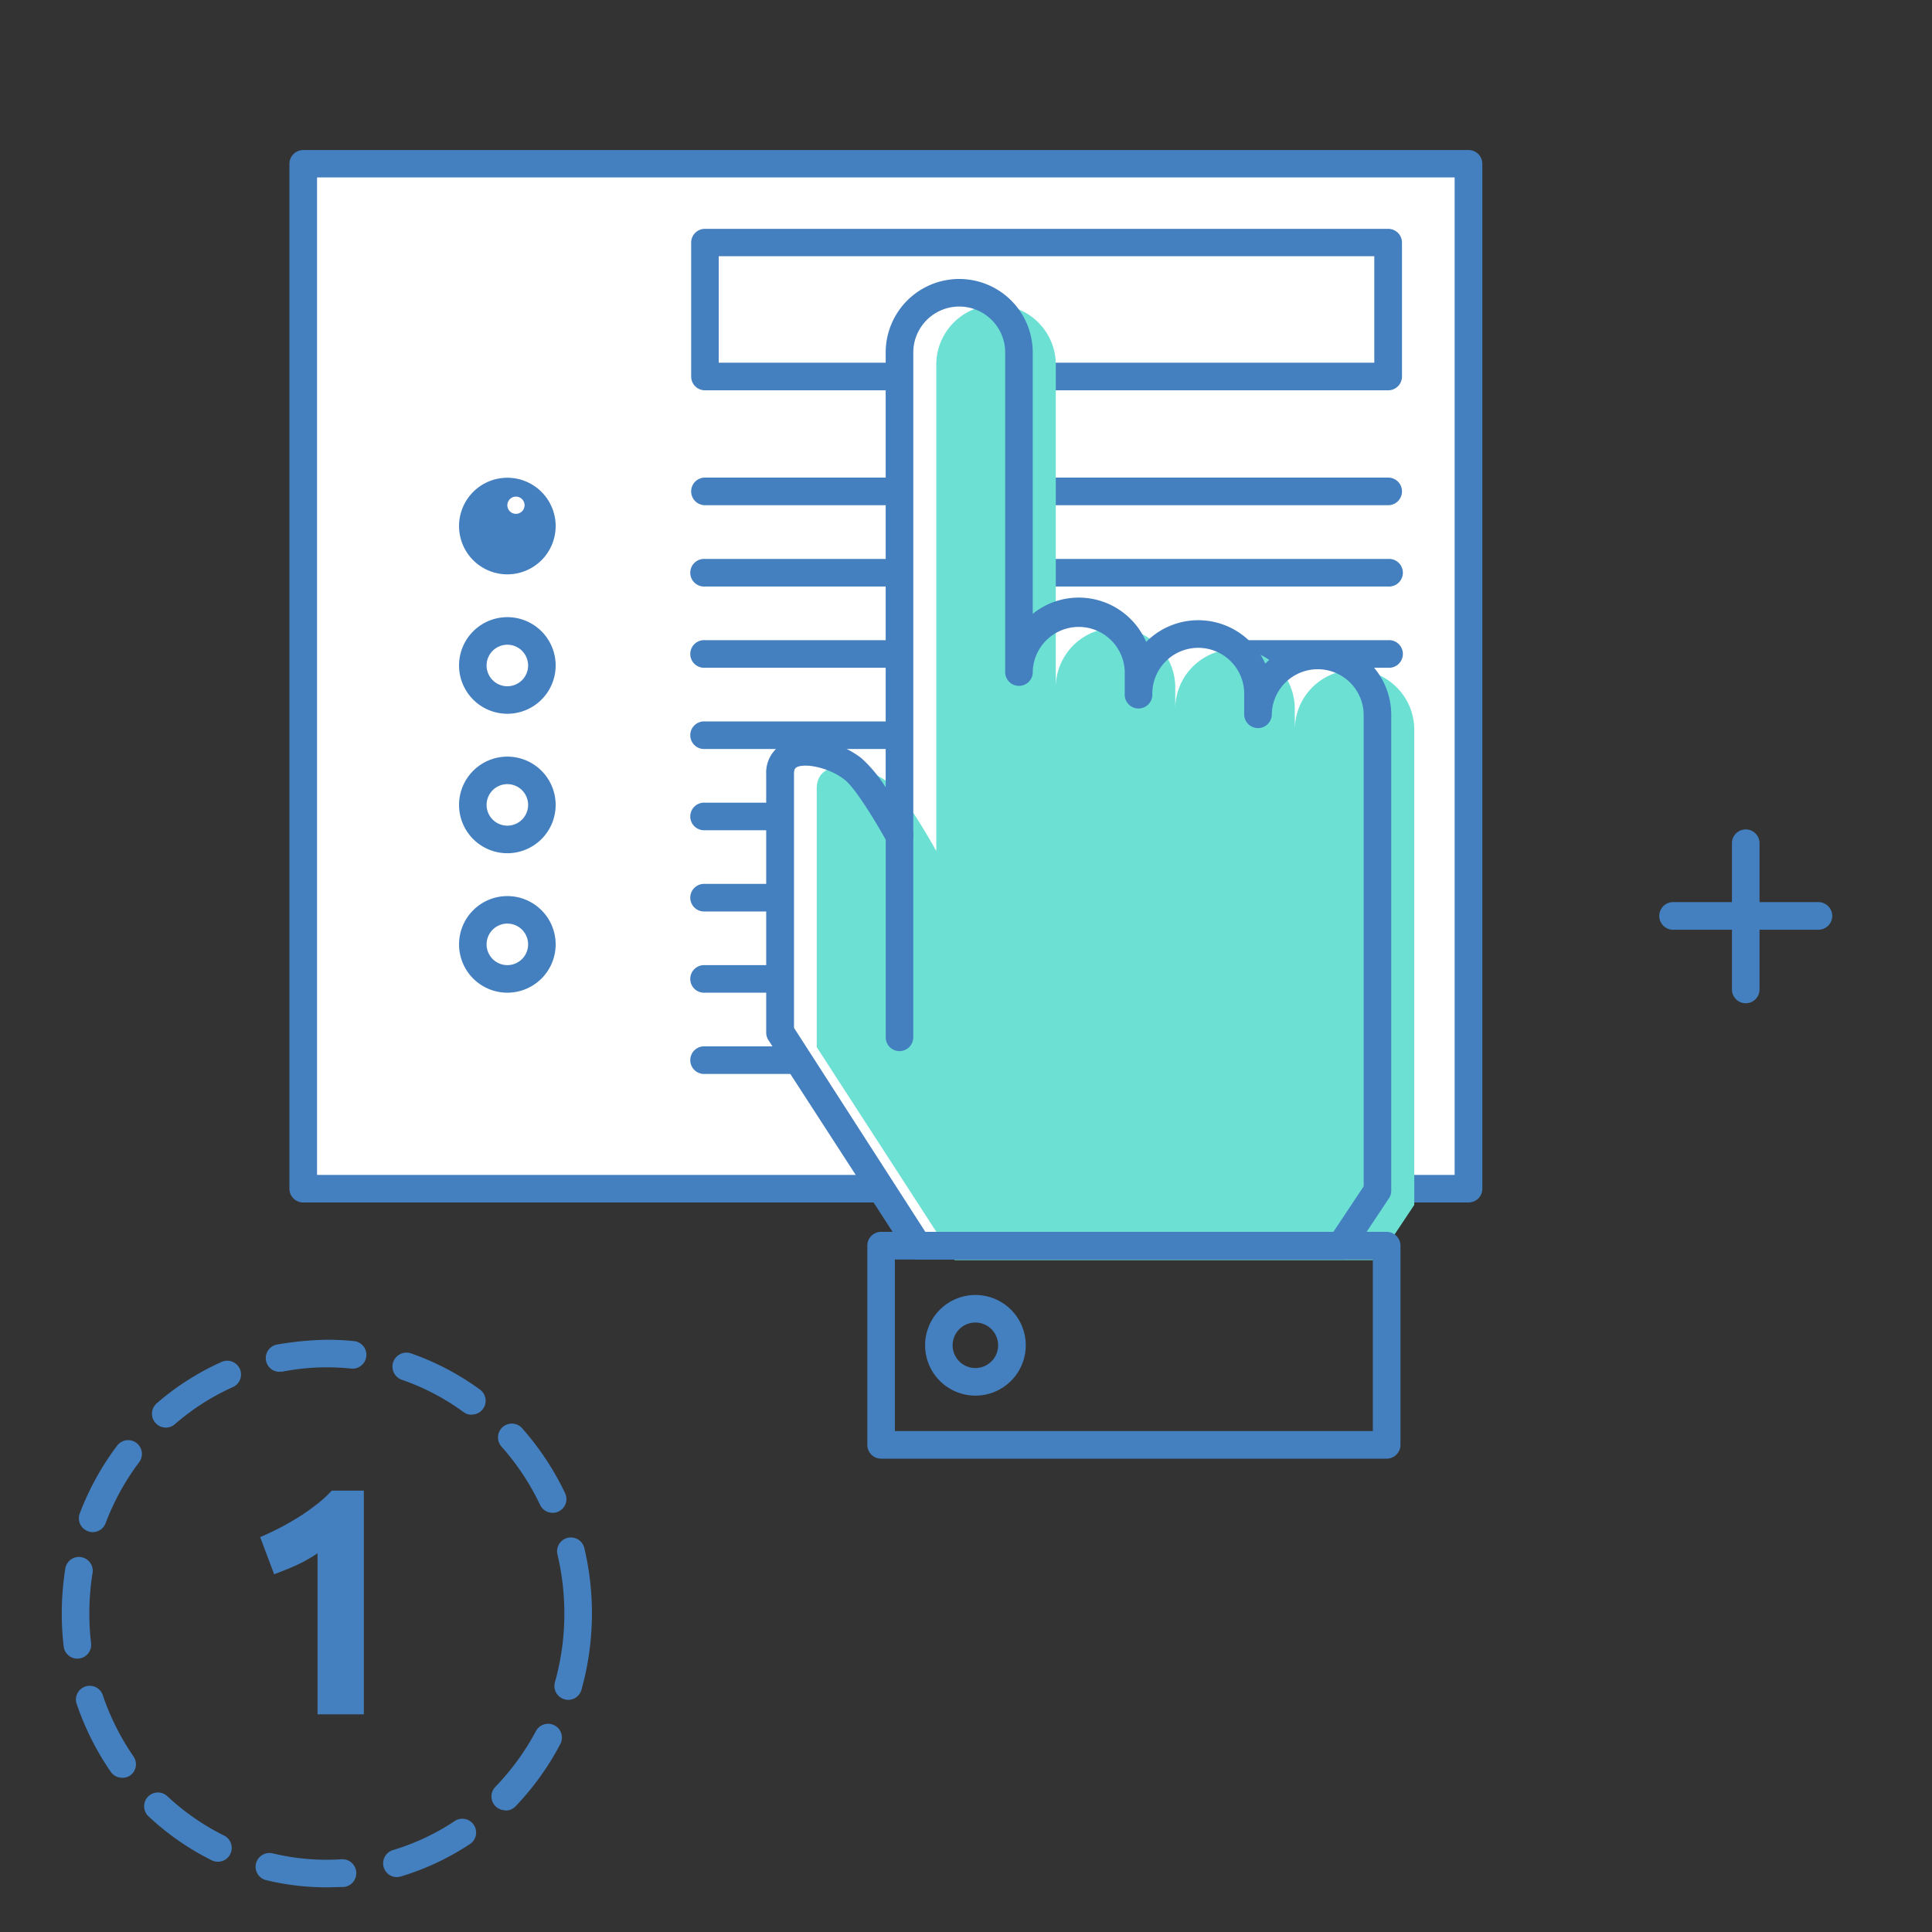 <svg xmlns="http://www.w3.org/2000/svg" width="200" height="200" viewBox="0 0 200 200">
  <rect x="0" y="0" width="200" height="200" fill="#333333" stroke="none"/>
  <g id="Grupo_94279" data-name="Grupo 94279" transform="translate(-985 -9606)">
    <rect id="Rectángulo_38957" data-name="Rectángulo 38957" width="120.637" height="106.093" transform="translate(1016.39 9622.957)" fill="#fff"/>
    <path id="Trazado_185777" data-name="Trazado 185777" d="M166.687,131.687H46.05a1.43,1.43,0,0,1-1.43-1.43V24.164a1.43,1.43,0,0,1,1.43-1.424H166.687a1.424,1.424,0,0,1,1.424,1.424V130.256a1.424,1.424,0,0,1-1.424,1.43ZM47.481,128.833H165.243V25.574H47.481Z" transform="translate(970.34 9598.793)" fill="#4480bf"/>
    <path id="Trazado_185778" data-name="Trazado 185778" d="M179.235,114.493H108.511a1.43,1.43,0,1,1,0-2.854h70.724a1.43,1.43,0,1,1,0,2.854Z" transform="translate(949.468 9569.043)" fill="#4480bf"/>
    <path id="Trazado_185779" data-name="Trazado 185779" d="M179.235,101.853H108.511a1.43,1.43,0,1,1,0-2.854h70.724a1.43,1.43,0,1,1,0,2.854Z" transform="translate(949.468 9573.272)" fill="#4480bf"/>
    <path id="Trazado_185780" data-name="Trazado 185780" d="M179.235,89.213H108.511a1.43,1.43,0,1,1,0-2.854h70.724a1.43,1.43,0,1,1,0,2.854Z" transform="translate(949.468 9577.503)" fill="#4480bf"/>
    <path id="Trazado_185781" data-name="Trazado 185781" d="M179.284,76.561H108.56a1.43,1.43,0,1,1,0-2.861h70.724a1.43,1.43,0,1,1,0,2.861Z" transform="translate(949.419 9581.738)" fill="#4480bf"/>
    <path id="Trazado_185782" data-name="Trazado 185782" d="M179.235,165.053H108.511a1.43,1.43,0,1,1,0-2.854h70.724a1.43,1.43,0,1,1,0,2.854Z" transform="translate(949.468 9552.121)" fill="#4480bf"/>
    <path id="Trazado_185783" data-name="Trazado 185783" d="M179.235,152.413H108.511a1.43,1.43,0,1,1,0-2.854h70.724a1.43,1.43,0,1,1,0,2.854Z" transform="translate(949.468 9556.352)" fill="#4480bf"/>
    <path id="Trazado_185784" data-name="Trazado 185784" d="M179.235,139.773H108.511a1.43,1.43,0,1,1,0-2.854h70.724a1.43,1.43,0,1,1,0,2.854Z" transform="translate(949.468 9560.582)" fill="#4480bf"/>
    <path id="Trazado_185785" data-name="Trazado 185785" d="M179.235,127.133H108.511a1.43,1.43,0,1,1,0-2.854h70.724a1.43,1.43,0,1,1,0,2.854Z" transform="translate(949.468 9564.813)" fill="#4480bf"/>
    <path id="Trazado_185786" data-name="Trazado 185786" d="M179.284,51.713H108.56a1.424,1.424,0,0,1-1.43-1.41V36.4a1.424,1.424,0,0,1,1.43-1.4h70.724a1.424,1.424,0,0,1,1.43,1.424V50.3A1.424,1.424,0,0,1,179.284,51.713Zm-69.3-2.854h67.863V37.834H109.984Z" transform="translate(949.419 9594.69)" fill="#4480bf"/>
    <path id="Trazado_185787" data-name="Trazado 185787" d="M176.618,81.864a6.2,6.2,0,0,0-6.181,6.188V85.836a6.188,6.188,0,1,0-12.375,0V83.494a6.188,6.188,0,0,0-12.368,0V50.508a6.188,6.188,0,0,0-12.375,0V100.66s-3.08-5.622-4.8-6.979c-2.495-2-7.571-2.888-7.571.512v26.766L135.228,143H179l3.806-5.708V88.058a6.2,6.2,0,0,0-6.188-6.194Z" transform="translate(944.794 9591.571)" fill="#fff"/>
    <path id="Trazado_185788" data-name="Trazado 185788" d="M182.338,84.622a6.2,6.2,0,0,0-6.181,6.188V88.594a6.188,6.188,0,0,0-12.375,0V86.252a6.188,6.188,0,0,0-12.368,0V53.265a6.188,6.188,0,1,0-12.368,0v50.119s-3.087-5.622-4.8-6.979c-2.5-2-7.578-2.888-7.578.512v26.766l14.278,22.049h43.772l3.806-5.715V90.783a6.2,6.2,0,0,0-6.188-6.161Z" transform="translate(942.88 9590.716)" fill="#6de0d4"/>
    <path id="Trazado_185789" data-name="Trazado 185789" d="M188.3,214.539H135.964a1.424,1.424,0,0,1-1.424-1.43V192.484a1.424,1.424,0,0,1,1.424-1.424H188.3a1.43,1.43,0,0,1,1.43,1.424v20.625A1.43,1.43,0,0,1,188.3,214.539Zm-50.911-2.854h49.48V193.921h-49.48Z" transform="translate(940.246 9542.461)" fill="#4480bf"/>
    <path id="Trazado_185790" data-name="Trazado 185790" d="M178.281,144.3H134.509a1.424,1.424,0,0,1-1.2-.665l-14.278-22.049a1.43,1.43,0,0,1-.226-.772V94.063a3.42,3.42,0,0,1,1.943-3.26c2.269-1.091,5.888,0,7.944,1.63a14.351,14.351,0,0,1,2.482,2.994V50.411a7.611,7.611,0,1,1,15.223,0V77.463a7.6,7.6,0,0,1,11.743,2.907A7.6,7.6,0,0,1,170.47,82.62a7.6,7.6,0,0,1,13.04,5.323v49.234a1.384,1.384,0,0,1-.24.792l-3.792,5.7a1.411,1.411,0,0,1-1.2.639Zm-43-2.854h42.235l3.14-4.717V87.956a4.757,4.757,0,1,0-9.514,0,1.43,1.43,0,0,1-2.854,0V85.74a4.757,4.757,0,0,0-9.514,0,1.43,1.43,0,1,1-2.854,0V83.4a4.764,4.764,0,0,0-9.521,0,1.43,1.43,0,1,1-2.854,0V50.411a4.757,4.757,0,1,0-9.514,0V100.53a1.43,1.43,0,0,1-2.661.665c-1.138-2.076-3.327-5.689-4.431-6.547-1.544-1.231-3.992-1.743-4.923-1.331-.14.073-.333.166-.333.665v26.34Zm46.806-4.285Z" transform="translate(945.512 9592.08)" fill="#4480bf"/>
    <path id="Trazado_185791" data-name="Trazado 185791" d="M138.822,151a1.424,1.424,0,0,1-1.424-1.43V128.8a1.43,1.43,0,1,1,2.854,0v20.771a1.43,1.43,0,0,1-1.43,1.43Z" transform="translate(939.29 9563.809)" fill="#4480bf"/>
    <path id="Trazado_185792" data-name="Trazado 185792" d="M148.739,211.3a5.209,5.209,0,1,1,5.209-5.209A5.209,5.209,0,0,1,148.739,211.3Zm0-7.565a2.355,2.355,0,1,0,2.349,2.355A2.355,2.355,0,0,0,148.739,203.734Z" transform="translate(937.237 9539.174)" fill="#4480bf"/>
    <path id="Trazado_185793" data-name="Trazado 185793" d="M36.651,264.536a26.779,26.779,0,0,1-6.294-.745,1.424,1.424,0,0,1-1.051-1.723,1.444,1.444,0,0,1,1.723-1.051,23.746,23.746,0,0,0,7.126.612,1.44,1.44,0,1,1,.186,2.874C37.8,264.5,37.23,264.536,36.651,264.536Zm7.232-1.058a1.43,1.43,0,0,1-.413-2.794,24.019,24.019,0,0,0,6.474-3.054A1.43,1.43,0,0,1,51.535,260a27.032,27.032,0,0,1-7.245,3.413,1.43,1.43,0,0,1-.406.06Zm-18.516-1.6a1.33,1.33,0,0,1-.665-.153,27.358,27.358,0,0,1-6.527-4.544,1.426,1.426,0,1,1,1.956-2.076,24.617,24.617,0,0,0,5.875,4.072,1.43,1.43,0,0,1-.665,2.708ZM55.1,256.558a1.43,1.43,0,0,1-1.025-2.415,25.694,25.694,0,0,0,4.225-5.808,1.429,1.429,0,0,1,2.528,1.331,28.443,28.443,0,0,1-4.657,6.487,1.417,1.417,0,0,1-1.071.432Zm-39.653-3.367a1.4,1.4,0,0,1-1.178-.619,28.5,28.5,0,0,1-3.566-7.146,1.43,1.43,0,0,1,2.708-.885,25.741,25.741,0,0,0,3.207,6.434,1.424,1.424,0,0,1-.366,2A1.391,1.391,0,0,1,15.447,253.192Zm46.18-8.064a1.328,1.328,0,0,1-.386-.06,1.424,1.424,0,0,1-.991-1.756,26.174,26.174,0,0,0,.978-7.132,26.653,26.653,0,0,0-.719-6.128,1.43,1.43,0,0,1,2.781-.665A29.407,29.407,0,0,1,63,244.077,1.417,1.417,0,0,1,61.628,245.128ZM10.81,240.863A1.424,1.424,0,0,1,9.4,239.6a29.129,29.129,0,0,1-.2-3.42,29.76,29.76,0,0,1,.353-4.551,1.43,1.43,0,1,1,2.821.439,26.613,26.613,0,0,0-.14,7.2,1.43,1.43,0,0,1-1.251,1.583Zm1.61-13.1a1.331,1.331,0,0,1-.506-.093,1.417,1.417,0,0,1-.852-1.836,28.476,28.476,0,0,1,3.852-7,1.426,1.426,0,1,1,2.282,1.71,25.7,25.7,0,0,0-3.46,6.3,1.424,1.424,0,0,1-1.311.918Zm47.591-2a1.43,1.43,0,0,1-1.291-.812,25.615,25.615,0,0,0-3.952-5.988,1.43,1.43,0,1,1,2.142-1.889,28.774,28.774,0,0,1,4.391,6.653,1.417,1.417,0,0,1-1.291,2.036Zm-40.052-8.822a1.43,1.43,0,0,1-.931-2.508,27.131,27.131,0,0,1,6.746-4.3,1.427,1.427,0,0,1,1.158,2.608A24.342,24.342,0,0,0,20.9,216.6a1.437,1.437,0,0,1-.938.346Zm31.669-1.331a1.4,1.4,0,0,1-.838-.273,24.078,24.078,0,0,0-6.341-3.327,1.447,1.447,0,1,1,.945-2.734A27.238,27.238,0,0,1,52.479,213a1.43,1.43,0,0,1-.832,2.595ZM31.781,211.17a1.424,1.424,0,0,1-.273-2.828,33.339,33.339,0,0,1,5.136-.492,27.23,27.23,0,0,1,2.868.146,1.43,1.43,0,0,1-.313,2.841,24.908,24.908,0,0,0-2.561-.133h0a23.777,23.777,0,0,0-4.557.439,1.332,1.332,0,0,1-.293.007Z" transform="translate(982.194 9536.841)" fill="#4480bf"/>
    <path id="Trazado_185794" data-name="Trazado 185794" d="M40.07,236.14q.938-.4,1.956-.918,1-.519,2-1.138c.665-.413,1.264-.845,1.856-1.3a12.992,12.992,0,0,0,1.6-1.457H50.8v23.16h-4.79V237.81a14.55,14.55,0,0,1-2.162,1.224c-.8.366-1.577.665-2.329.951Z" transform="translate(971.863 9528.982)" fill="#4480bf"/>
    <path id="Trazado_185795" data-name="Trazado 185795" d="M76.013,83.726a5,5,0,1,1,5-5,5,5,0,0,1-5,5Zm0-7.152a.891.891,0,1,0,0-.007Z" transform="translate(961.508 9581.731)" fill="#4480bf"/>
    <path id="Trazado_185796" data-name="Trazado 185796" d="M76.013,105.416a5,5,0,1,1,5-5A5,5,0,0,1,76.013,105.416Zm0-7.146a2.149,2.149,0,1,0,2.149,2.142,2.149,2.149,0,0,0-2.149-2.142Z" transform="translate(961.508 9574.472)" fill="#4480bf"/>
    <path id="Trazado_185797" data-name="Trazado 185797" d="M76.013,127.116a5,5,0,1,1,5-5,5,5,0,0,1-5,5Zm0-7.152a2.149,2.149,0,1,0,2.149,2.149,2.149,2.149,0,0,0-2.149-2.149Z" transform="translate(961.508 9567.21)" fill="#4480bf"/>
    <path id="Trazado_185798" data-name="Trazado 185798" d="M76.013,148.816a5,5,0,1,1,5-5,5,5,0,0,1-5,5Zm0-7.152a2.149,2.149,0,1,0,2.149,2.149A2.149,2.149,0,0,0,76.013,141.664Z" transform="translate(961.508 9559.947)" fill="#4480bf"/>
    <path id="Trazado_185799" data-name="Trazado 185799" d="M274.329,142.614H259.1a1.43,1.43,0,0,1,0-2.854h15.229a1.43,1.43,0,0,1,0,2.854Z" transform="translate(899.005 9559.629)" fill="#4480bf"/>
    <path id="Trazado_185800" data-name="Trazado 185800" d="M270.5,146.443a1.424,1.424,0,0,1-1.43-1.424V129.789a1.43,1.43,0,0,1,2.854,0v15.229A1.424,1.424,0,0,1,270.5,146.443Z" transform="translate(895.222 9563.412)" fill="#4480bf"/>
    <rect id="Rectángulo_38958" data-name="Rectángulo 38958" width="200" height="200" transform="translate(985 9606)" fill="none"/>
  </g>
</svg>
